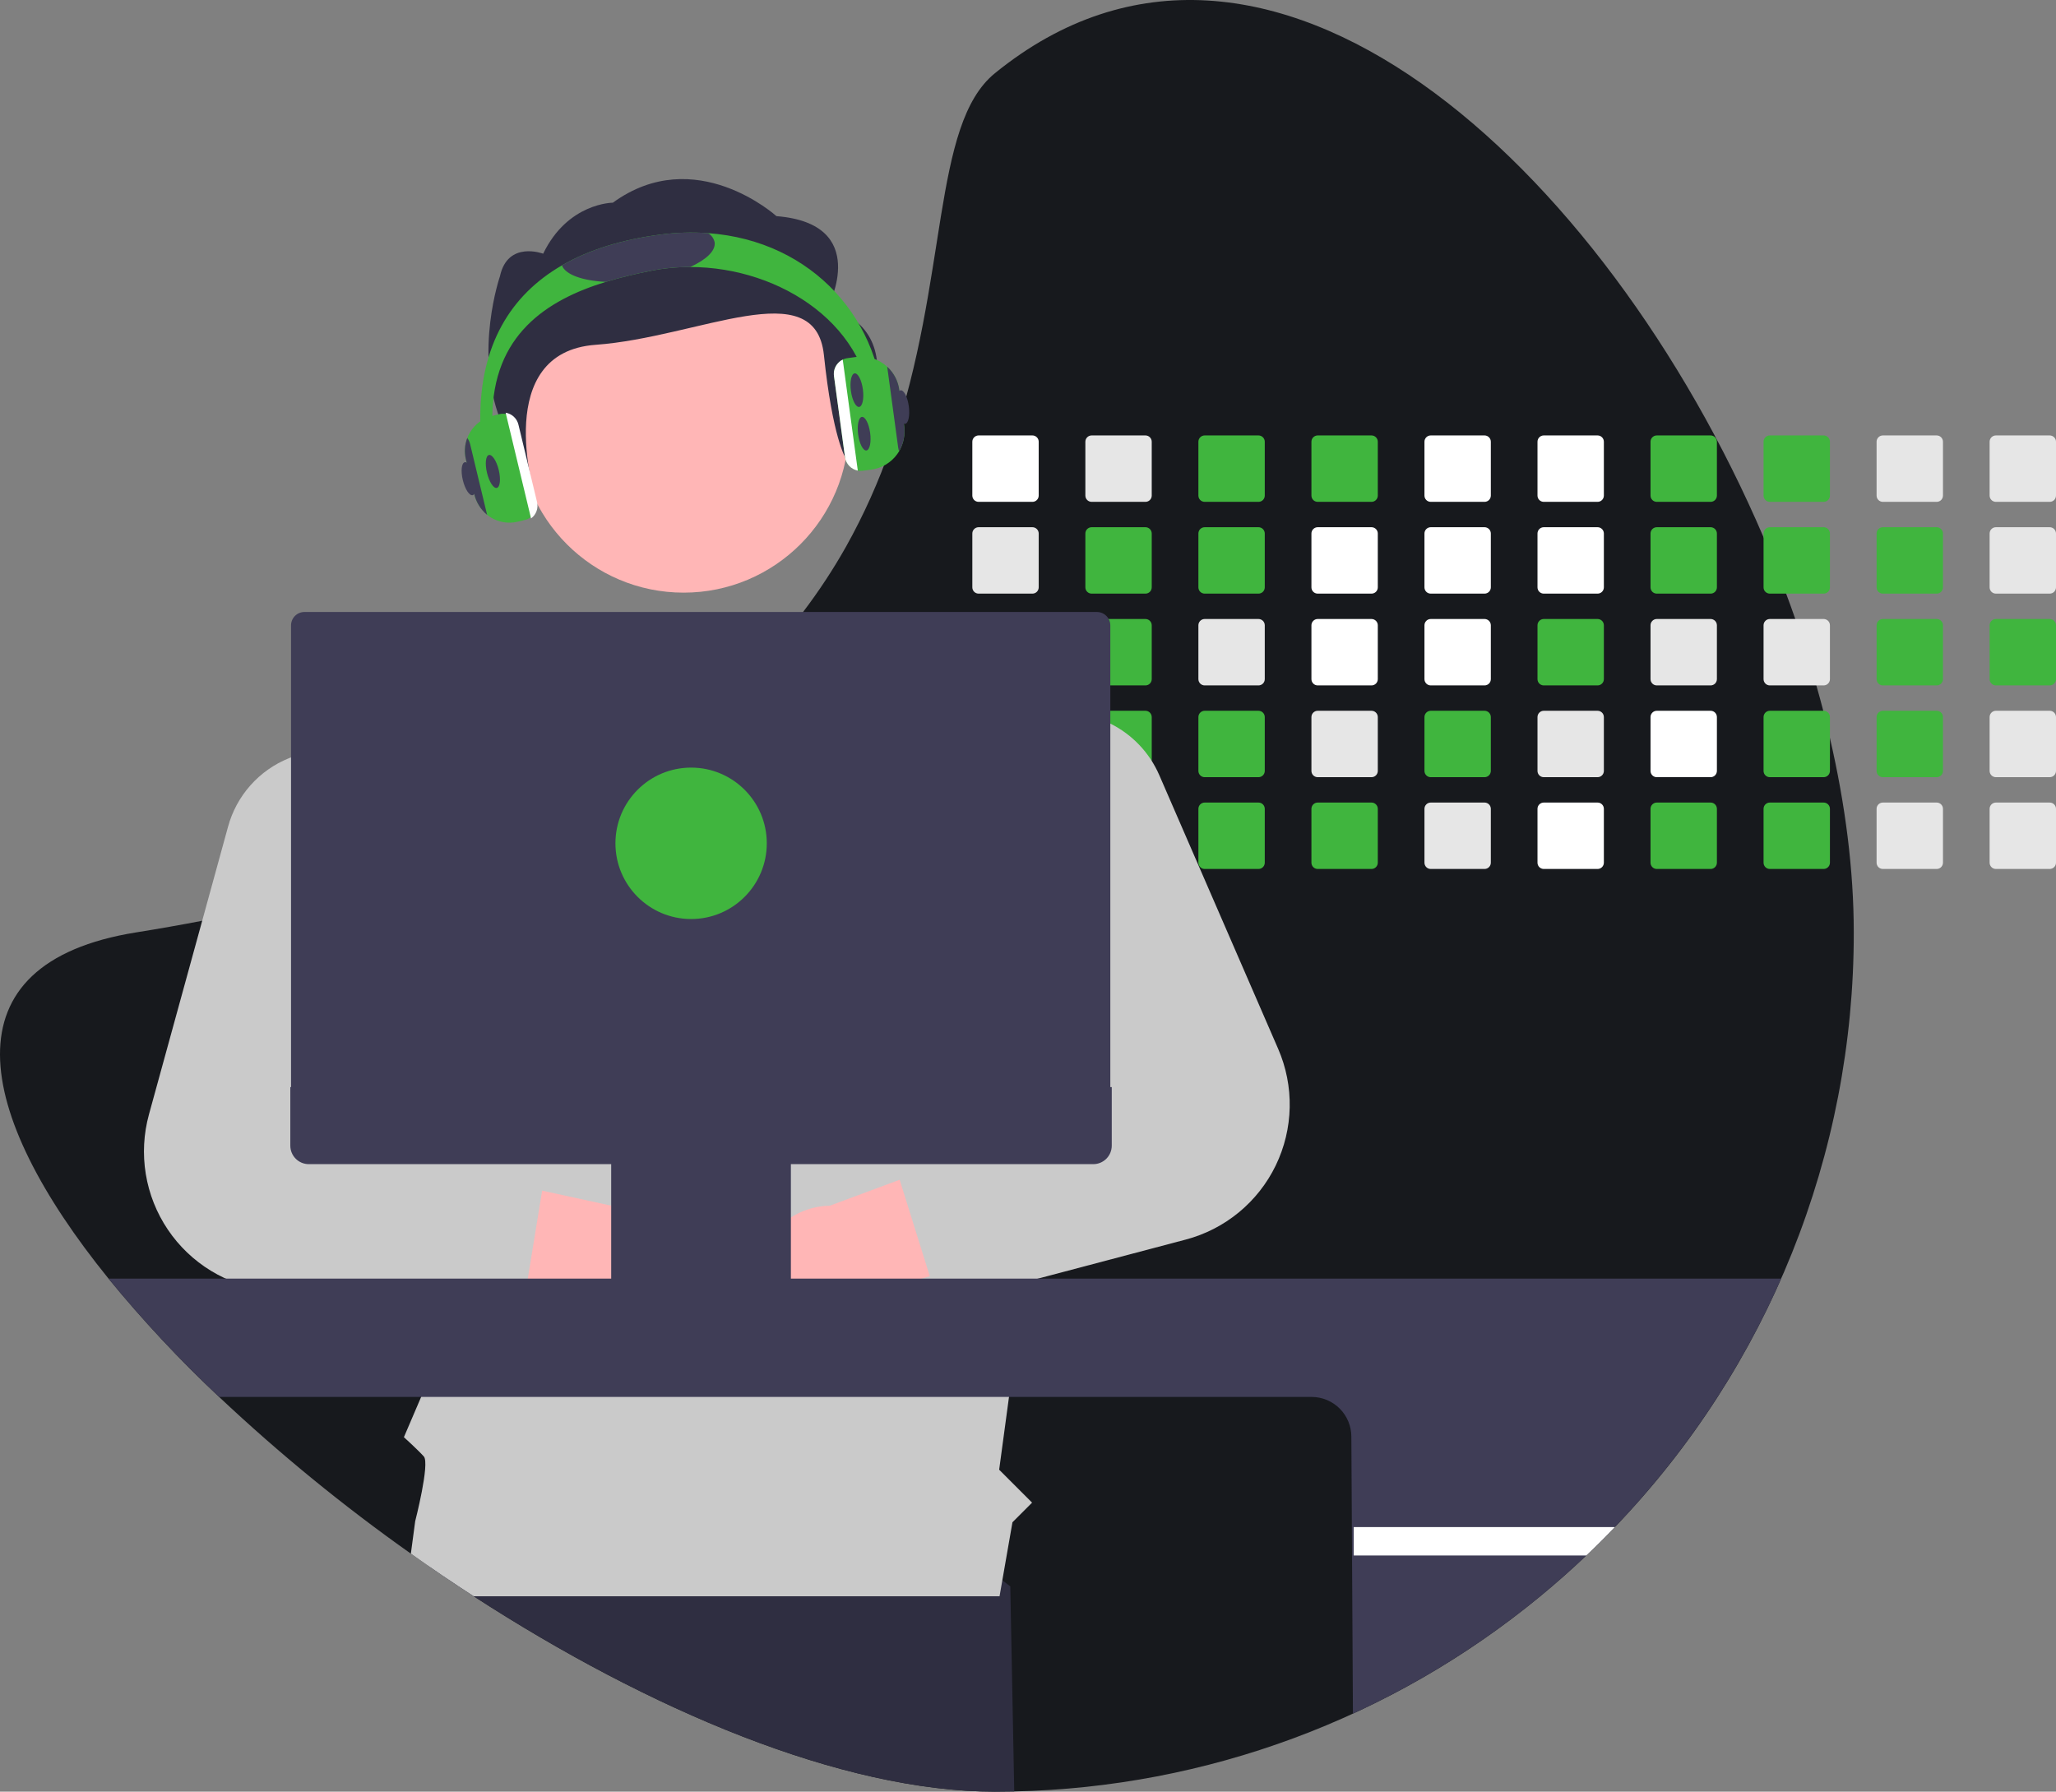 <svg width="560" height="488" viewBox="0 0 560 488" fill="none" xmlns="http://www.w3.org/2000/svg">
<rect x="0" y="0" width="560" height="488" fill="#808080" stroke="none"/>
<g clip-path="url(#clip0_65_122)">
<path d="M504.918 253.963C504.991 314.348 481.662 372.409 439.834 415.943C437.312 418.584 434.723 421.162 432.065 423.676C428.016 427.529 423.831 431.234 419.509 434.789C379.085 468.11 328.619 486.834 276.253 487.941C274.508 487.98 272.757 488 270.999 488C229.236 488 176.708 465.683 129.04 434.789C125.096 432.233 121.187 429.618 117.314 426.943C115.503 425.705 113.701 424.449 111.908 423.175C93.523 410.187 76.072 395.924 59.683 380.49C48.953 370.415 38.891 359.651 29.561 348.266C-7.066 303.064 -15.145 262.335 37.074 253.963C43.256 252.975 49.256 251.919 55.074 250.795C63.502 249.174 71.567 247.424 79.271 245.545C89.647 243.022 99.396 240.286 108.517 237.337C111.586 236.349 114.583 235.341 117.511 234.313C160.795 219.103 189.765 199.269 209.484 177.749C212.829 174.106 215.912 170.42 218.735 166.689C223.053 161.011 226.975 155.042 230.474 148.825C235.303 140.186 239.359 131.137 242.595 121.784L242.773 121.27C258.463 75.99 253.689 33.99 270.999 19.933C344.991 -40.163 437.108 45.419 480.346 146.341C482.525 151.426 484.575 156.543 486.496 161.689C487.358 163.988 488.19 166.292 488.991 168.599C491.098 174.613 493.009 180.643 494.726 186.688C495.384 188.993 496.012 191.297 496.609 193.598C497.247 196.081 497.86 198.558 498.426 201.035C502.633 219.169 504.918 237.054 504.918 253.963Z" fill="#17191D"/>
<path d="M276.253 487.941C274.508 487.98 272.757 488 270.999 488C229.236 488 176.708 465.683 129.04 434.789C125.096 432.233 121.187 429.618 117.313 426.943L120.711 406.259L223.561 392.597L275.18 432.088L276.253 487.941Z" fill="#2F2E41"/>
<path d="M281.204 118.602H266.548C266.094 118.603 265.659 118.783 265.338 119.104C265.017 119.425 264.836 119.861 264.836 120.315V134.985C264.836 135.209 264.881 135.432 264.967 135.639C265.053 135.846 265.179 136.035 265.338 136.193C265.497 136.351 265.686 136.477 265.894 136.562C266.101 136.648 266.324 136.692 266.548 136.691H281.204C281.657 136.691 282.092 136.512 282.412 136.192C282.733 135.872 282.914 135.438 282.916 134.985V120.315C282.915 119.861 282.734 119.426 282.413 119.106C282.092 118.785 281.658 118.604 281.204 118.602Z" fill="white"/>
<path d="M281.204 143.601H266.548C266.094 143.601 265.659 143.782 265.338 144.103C265.017 144.424 264.836 144.859 264.836 145.314V159.983C264.836 160.208 264.881 160.43 264.967 160.637C265.053 160.845 265.179 161.033 265.338 161.191C265.497 161.35 265.686 161.476 265.894 161.561C266.101 161.646 266.324 161.69 266.548 161.689H281.204C281.657 161.69 282.092 161.51 282.412 161.19C282.733 160.87 282.914 160.436 282.916 159.983V145.314C282.915 144.86 282.734 144.425 282.413 144.104C282.092 143.783 281.658 143.602 281.204 143.601Z" fill="#E6E6E6"/>
<path d="M281.204 168.599H266.548C266.094 168.6 265.659 168.78 265.338 169.101C265.017 169.422 264.836 169.858 264.836 170.312V184.975C264.836 185.2 264.88 185.423 264.966 185.631C265.051 185.839 265.177 186.028 265.337 186.187C265.496 186.346 265.684 186.472 265.892 186.558C266.1 186.644 266.323 186.688 266.548 186.688H281.204C281.658 186.688 282.093 186.507 282.414 186.186C282.735 185.865 282.916 185.429 282.916 184.975V170.312C282.915 169.858 282.734 169.423 282.413 169.102C282.092 168.782 281.658 168.601 281.204 168.599Z" fill="#E6E6E6"/>
<path d="M282.89 195.008C282.817 194.613 282.608 194.256 282.301 193.999C281.993 193.742 281.605 193.6 281.204 193.598H266.548C266.094 193.598 265.659 193.779 265.338 194.1C265.017 194.421 264.836 194.856 264.836 195.311V209.974C264.836 210.199 264.88 210.422 264.966 210.63C265.051 210.838 265.177 211.027 265.337 211.186C265.496 211.345 265.684 211.471 265.892 211.557C266.1 211.643 266.323 211.687 266.548 211.686H281.204C281.658 211.686 282.093 211.506 282.414 211.184C282.735 210.863 282.916 210.428 282.916 209.974V195.311C282.917 195.209 282.909 195.107 282.89 195.008Z" fill="#E6E6E6"/>
<path d="M281.869 218.728C281.658 218.641 281.432 218.596 281.204 218.596H266.548C266.323 218.596 266.1 218.64 265.893 218.726C265.685 218.812 265.496 218.938 265.337 219.097C265.178 219.256 265.052 219.445 264.966 219.653C264.88 219.861 264.836 220.084 264.836 220.309V234.972C264.835 235.197 264.879 235.42 264.965 235.629C265.05 235.837 265.176 236.026 265.336 236.185C265.495 236.345 265.684 236.471 265.892 236.556C266.1 236.642 266.323 236.686 266.548 236.685H281.204C281.658 236.685 282.094 236.504 282.415 236.183C282.736 235.862 282.916 235.426 282.916 234.972V220.309C282.915 219.972 282.816 219.642 282.63 219.361C282.444 219.08 282.179 218.86 281.869 218.728Z" fill="#E6E6E6"/>
<path d="M311.991 118.602H297.335C296.881 118.603 296.446 118.783 296.125 119.104C295.804 119.425 295.624 119.861 295.624 120.315V134.985C295.624 135.209 295.668 135.432 295.754 135.639C295.841 135.846 295.967 136.035 296.126 136.193C296.285 136.351 296.473 136.477 296.681 136.562C296.889 136.648 297.111 136.692 297.335 136.691H311.991C312.444 136.691 312.879 136.512 313.2 136.192C313.521 135.872 313.702 135.438 313.703 134.985V120.315C313.702 119.861 313.521 119.426 313.2 119.106C312.88 118.785 312.445 118.604 311.991 118.602Z" fill="#E6E6E6"/>
<path d="M311.991 143.601H297.335C296.881 143.601 296.446 143.782 296.125 144.103C295.804 144.424 295.624 144.859 295.624 145.314V159.983C295.624 160.208 295.668 160.43 295.754 160.637C295.841 160.845 295.967 161.033 296.126 161.191C296.285 161.35 296.473 161.476 296.681 161.561C296.889 161.646 297.111 161.69 297.335 161.689H311.991C312.444 161.69 312.879 161.51 313.2 161.19C313.521 160.87 313.702 160.436 313.703 159.983V145.314C313.702 144.86 313.521 144.425 313.2 144.104C312.88 143.783 312.445 143.602 311.991 143.601Z" fill="#40B53E"/>
<path d="M311.991 168.599H297.335C296.881 168.6 296.446 168.78 296.125 169.101C295.804 169.422 295.624 169.858 295.624 170.312V184.975C295.623 185.2 295.667 185.423 295.753 185.631C295.839 185.839 295.965 186.028 296.124 186.187C296.283 186.346 296.472 186.472 296.68 186.558C296.888 186.644 297.11 186.688 297.335 186.688H311.991C312.445 186.688 312.881 186.507 313.202 186.186C313.523 185.865 313.703 185.429 313.703 184.975V170.312C313.702 169.858 313.521 169.423 313.2 169.102C312.88 168.782 312.445 168.601 311.991 168.599Z" fill="#40B53E"/>
<path d="M311.991 193.598H297.335C296.976 193.598 296.627 193.711 296.336 193.922C296.045 194.132 295.828 194.429 295.716 194.77C295.655 194.944 295.624 195.127 295.624 195.31V209.974C295.623 210.199 295.667 210.422 295.753 210.63C295.839 210.838 295.965 211.027 296.124 211.186C296.283 211.345 296.472 211.471 296.68 211.557C296.888 211.643 297.11 211.687 297.335 211.686H311.991C312.445 211.686 312.881 211.506 313.202 211.184C313.523 210.863 313.703 210.428 313.703 209.974V195.31C313.702 194.857 313.521 194.422 313.2 194.101C312.88 193.78 312.445 193.599 311.991 193.598Z" fill="#40B53E"/>
<path d="M311.991 218.596H297.335C297.11 218.596 296.888 218.64 296.68 218.726C296.472 218.812 296.283 218.938 296.124 219.097C295.965 219.256 295.839 219.445 295.753 219.653C295.667 219.861 295.623 220.084 295.624 220.309V234.972C295.623 235.197 295.667 235.42 295.753 235.628C295.839 235.836 295.965 236.025 296.124 236.184C296.283 236.343 296.472 236.469 296.68 236.555C296.888 236.641 297.11 236.685 297.335 236.685H311.991C312.445 236.685 312.881 236.504 313.202 236.183C313.523 235.862 313.703 235.426 313.703 234.972V220.309C313.703 219.855 313.523 219.419 313.202 219.098C312.881 218.777 312.445 218.596 311.991 218.596Z" fill="#E6E6E6"/>
<path d="M342.778 118.602H328.122C327.668 118.603 327.233 118.783 326.912 119.104C326.591 119.425 326.411 119.861 326.411 120.315V134.985C326.411 135.209 326.455 135.432 326.542 135.639C326.628 135.846 326.754 136.035 326.913 136.193C327.072 136.351 327.261 136.477 327.468 136.562C327.676 136.648 327.898 136.692 328.122 136.691H342.778C343.231 136.691 343.666 136.512 343.987 136.192C344.308 135.872 344.489 135.438 344.49 134.985V120.315C344.489 119.861 344.308 119.426 343.987 119.106C343.667 118.785 343.232 118.604 342.778 118.602Z" fill="#40B53E"/>
<path d="M342.778 143.601H328.122C327.668 143.601 327.233 143.782 326.912 144.103C326.591 144.424 326.411 144.859 326.411 145.314V159.983C326.411 160.208 326.455 160.43 326.542 160.637C326.628 160.845 326.754 161.033 326.913 161.191C327.072 161.35 327.261 161.476 327.468 161.561C327.676 161.646 327.898 161.69 328.122 161.689H342.778C343.231 161.69 343.666 161.51 343.987 161.19C344.308 160.87 344.489 160.436 344.49 159.983V145.314C344.489 144.86 344.308 144.425 343.988 144.104C343.667 143.783 343.232 143.602 342.778 143.601Z" fill="#40B53E"/>
<path d="M342.779 168.599H328.122C327.668 168.6 327.233 168.78 326.912 169.101C326.591 169.422 326.411 169.858 326.411 170.312V184.975C326.41 185.2 326.454 185.423 326.54 185.631C326.626 185.839 326.752 186.028 326.911 186.187C327.07 186.346 327.259 186.472 327.467 186.558C327.675 186.644 327.897 186.688 328.122 186.688H342.779C343.232 186.688 343.668 186.507 343.989 186.186C344.31 185.865 344.49 185.429 344.49 184.975V170.312C344.489 169.858 344.308 169.423 343.988 169.102C343.667 168.782 343.232 168.601 342.779 168.599Z" fill="#E6E6E6"/>
<path d="M342.779 193.598H328.122C327.668 193.598 327.233 193.779 326.912 194.1C326.591 194.421 326.411 194.856 326.411 195.311V209.974C326.41 210.199 326.454 210.422 326.54 210.63C326.626 210.838 326.752 211.027 326.911 211.186C327.07 211.345 327.259 211.471 327.467 211.557C327.675 211.643 327.897 211.687 328.122 211.686H342.779C343.232 211.686 343.668 211.506 343.989 211.184C344.31 210.863 344.49 210.428 344.49 209.974V195.311C344.489 194.857 344.308 194.422 343.988 194.101C343.667 193.78 343.232 193.599 342.779 193.598Z" fill="#40B53E"/>
<path d="M342.779 218.596H328.122C327.897 218.596 327.675 218.64 327.467 218.726C327.259 218.812 327.07 218.938 326.911 219.097C326.752 219.256 326.626 219.445 326.54 219.653C326.454 219.861 326.41 220.084 326.411 220.309V234.972C326.41 235.197 326.454 235.42 326.54 235.628C326.626 235.836 326.752 236.025 326.911 236.184C327.07 236.343 327.259 236.469 327.467 236.555C327.675 236.641 327.897 236.685 328.122 236.685H342.779C343.232 236.685 343.668 236.504 343.989 236.183C344.31 235.862 344.49 235.426 344.49 234.972V220.309C344.49 219.855 344.31 219.419 343.989 219.098C343.668 218.777 343.232 218.596 342.779 218.596Z" fill="#40B53E"/>
<path d="M373.565 118.602H358.909C358.455 118.603 358.02 118.783 357.699 119.104C357.378 119.425 357.198 119.861 357.198 120.315V134.985C357.198 135.209 357.242 135.432 357.328 135.639C357.415 135.846 357.541 136.035 357.7 136.193C357.859 136.351 358.047 136.477 358.255 136.562C358.463 136.648 358.685 136.692 358.909 136.691H373.565C374.018 136.691 374.453 136.512 374.774 136.192C375.095 135.872 375.276 135.438 375.277 134.985V120.315C375.276 119.861 375.095 119.426 374.774 119.106C374.454 118.785 374.019 118.604 373.565 118.602Z" fill="#40B53E"/>
<path d="M373.565 143.601H358.909C358.455 143.601 358.02 143.782 357.699 144.103C357.378 144.424 357.198 144.859 357.198 145.314V159.983C357.198 160.208 357.242 160.43 357.328 160.637C357.415 160.845 357.541 161.033 357.7 161.191C357.859 161.35 358.047 161.476 358.255 161.561C358.463 161.646 358.685 161.69 358.909 161.689H373.565C374.018 161.69 374.453 161.51 374.774 161.19C375.095 160.87 375.276 160.436 375.277 159.983V145.314C375.276 144.86 375.095 144.425 374.775 144.104C374.454 143.783 374.019 143.602 373.565 143.601Z" fill="white"/>
<path d="M373.565 168.599H358.909C358.455 168.6 358.02 168.78 357.699 169.101C357.378 169.422 357.198 169.858 357.198 170.312V184.975C357.197 185.2 357.241 185.423 357.327 185.631C357.413 185.839 357.539 186.028 357.698 186.187C357.857 186.346 358.046 186.472 358.254 186.558C358.462 186.644 358.684 186.688 358.909 186.688H373.565C374.019 186.688 374.455 186.507 374.776 186.186C375.097 185.865 375.277 185.429 375.277 184.975V170.312C375.276 169.858 375.095 169.423 374.775 169.102C374.454 168.782 374.019 168.601 373.565 168.599Z" fill="white"/>
<path d="M373.565 193.598H358.909C358.455 193.598 358.02 193.779 357.699 194.1C357.378 194.421 357.198 194.856 357.198 195.311V209.974C357.197 210.199 357.241 210.422 357.327 210.63C357.413 210.838 357.539 211.027 357.698 211.186C357.857 211.345 358.046 211.471 358.254 211.557C358.462 211.643 358.684 211.687 358.909 211.686H373.565C374.019 211.686 374.455 211.506 374.776 211.184C375.097 210.863 375.277 210.428 375.277 209.974V195.311C375.276 194.857 375.095 194.422 374.775 194.101C374.454 193.78 374.019 193.599 373.565 193.598Z" fill="#E6E6E6"/>
<path d="M373.565 218.596H358.909C358.684 218.596 358.462 218.64 358.254 218.726C358.046 218.812 357.857 218.938 357.698 219.097C357.539 219.256 357.413 219.445 357.327 219.653C357.241 219.861 357.197 220.084 357.198 220.309V234.972C357.197 235.197 357.241 235.42 357.327 235.628C357.413 235.836 357.539 236.025 357.698 236.184C357.857 236.343 358.046 236.469 358.254 236.555C358.462 236.641 358.684 236.685 358.909 236.685H373.565C374.019 236.685 374.455 236.504 374.776 236.183C375.097 235.862 375.277 235.426 375.277 234.972V220.309C375.277 219.855 375.097 219.419 374.776 219.098C374.455 218.777 374.019 218.596 373.565 218.596Z" fill="#40B53E"/>
<path d="M404.353 118.602H389.69C389.237 118.604 388.803 118.785 388.484 119.106C388.164 119.427 387.984 119.862 387.985 120.315V134.985C387.985 135.437 388.164 135.871 388.484 136.191C388.804 136.511 389.238 136.691 389.69 136.691H404.353C404.806 136.691 405.24 136.512 405.561 136.192C405.882 135.872 406.063 135.438 406.065 134.985V120.315C406.063 119.861 405.882 119.426 405.562 119.106C405.241 118.785 404.806 118.604 404.353 118.602Z" fill="white"/>
<path d="M404.353 143.601H389.69C389.237 143.602 388.803 143.784 388.483 144.105C388.164 144.426 387.984 144.86 387.985 145.314V159.983C387.985 160.436 388.164 160.87 388.484 161.19C388.804 161.51 389.238 161.689 389.69 161.689H404.353C404.806 161.69 405.24 161.51 405.561 161.19C405.882 160.87 406.063 160.436 406.065 159.983V145.314C406.063 144.86 405.882 144.425 405.562 144.104C405.241 143.783 404.806 143.602 404.353 143.601Z" fill="white"/>
<path d="M404.353 168.599H389.69C389.237 168.601 388.803 168.782 388.484 169.103C388.164 169.424 387.984 169.859 387.985 170.312V184.975C387.984 185.2 388.028 185.422 388.113 185.63C388.198 185.837 388.324 186.026 388.482 186.185C388.641 186.344 388.829 186.471 389.036 186.557C389.243 186.643 389.465 186.688 389.69 186.688H404.353C404.807 186.688 405.242 186.507 405.563 186.186C405.884 185.865 406.064 185.429 406.065 184.975V170.312C406.063 169.858 405.882 169.423 405.562 169.102C405.241 168.782 404.806 168.601 404.353 168.599Z" fill="white"/>
<path d="M404.353 193.598H389.69C389.237 193.599 388.803 193.781 388.484 194.102C388.164 194.423 387.984 194.857 387.985 195.311V209.974C387.984 210.198 388.028 210.421 388.113 210.628C388.198 210.836 388.324 211.025 388.482 211.184C388.641 211.343 388.829 211.469 389.036 211.555C389.243 211.642 389.465 211.686 389.69 211.686H404.353C404.807 211.686 405.242 211.506 405.563 211.184C405.884 210.863 406.064 210.428 406.065 209.974V195.311C406.063 194.857 405.882 194.422 405.562 194.101C405.241 193.78 404.806 193.599 404.353 193.598Z" fill="#40B53E"/>
<path d="M404.353 218.596H389.69C389.465 218.596 389.243 218.641 389.036 218.727C388.829 218.813 388.641 218.94 388.482 219.099C388.324 219.258 388.198 219.447 388.113 219.654C388.028 219.862 387.984 220.084 387.985 220.309V234.972C387.984 235.197 388.028 235.419 388.113 235.627C388.198 235.834 388.324 236.023 388.482 236.182C388.641 236.341 388.829 236.468 389.036 236.554C389.243 236.64 389.465 236.685 389.69 236.685H404.353C404.807 236.685 405.242 236.504 405.563 236.183C405.884 235.862 406.064 235.426 406.065 234.972V220.309C406.064 219.855 405.884 219.419 405.563 219.098C405.242 218.777 404.807 218.596 404.353 218.596Z" fill="#E6E6E6"/>
<path d="M435.14 118.602H420.477C420.024 118.604 419.59 118.785 419.271 119.106C418.951 119.427 418.772 119.862 418.772 120.315V134.985C418.772 135.437 418.951 135.871 419.271 136.191C419.591 136.511 420.025 136.691 420.477 136.691H435.14C435.593 136.691 436.027 136.512 436.348 136.192C436.669 135.872 436.85 135.438 436.852 134.985V120.315C436.85 119.861 436.669 119.426 436.349 119.106C436.028 118.785 435.593 118.604 435.14 118.602Z" fill="white"/>
<path d="M435.14 143.601H420.477C420.024 143.602 419.59 143.784 419.271 144.105C418.951 144.426 418.772 144.86 418.772 145.314V159.983C418.772 160.436 418.951 160.87 419.271 161.19C419.591 161.51 420.025 161.689 420.477 161.689H435.14C435.593 161.69 436.027 161.51 436.348 161.19C436.669 160.87 436.85 160.436 436.852 159.983V145.314C436.85 144.86 436.669 144.425 436.349 144.104C436.028 143.783 435.593 143.602 435.14 143.601Z" fill="white"/>
<path d="M435.14 168.599H420.477C420.024 168.601 419.59 168.782 419.271 169.103C418.951 169.424 418.772 169.859 418.772 170.312V184.975C418.771 185.2 418.815 185.422 418.9 185.63C418.986 185.837 419.111 186.026 419.269 186.185C419.428 186.344 419.616 186.471 419.823 186.557C420.03 186.643 420.253 186.688 420.477 186.688H435.14C435.594 186.688 436.029 186.507 436.35 186.186C436.671 185.865 436.851 185.429 436.852 184.975V170.312C436.85 169.858 436.669 169.423 436.349 169.102C436.028 168.782 435.593 168.601 435.14 168.599Z" fill="#40B53E"/>
<path d="M435.14 193.598H420.477C420.024 193.599 419.59 193.781 419.271 194.102C418.951 194.423 418.772 194.857 418.772 195.311V209.974C418.771 210.198 418.815 210.421 418.9 210.628C418.986 210.836 419.111 211.025 419.269 211.184C419.428 211.343 419.616 211.469 419.823 211.555C420.03 211.642 420.253 211.686 420.477 211.686H435.14C435.594 211.686 436.029 211.506 436.35 211.184C436.671 210.863 436.851 210.428 436.852 209.974V195.311C436.85 194.857 436.669 194.422 436.349 194.101C436.028 193.78 435.593 193.599 435.14 193.598Z" fill="#E6E6E6"/>
<path d="M435.14 218.596H420.477C420.253 218.596 420.03 218.641 419.823 218.727C419.616 218.813 419.428 218.94 419.269 219.099C419.111 219.258 418.986 219.447 418.9 219.654C418.815 219.862 418.771 220.084 418.772 220.309V234.972C418.771 235.197 418.815 235.419 418.9 235.627C418.986 235.834 419.111 236.023 419.269 236.182C419.428 236.341 419.616 236.468 419.823 236.554C420.03 236.64 420.253 236.685 420.477 236.685H435.14C435.594 236.685 436.029 236.504 436.35 236.183C436.671 235.862 436.851 235.426 436.852 234.972V220.309C436.851 219.855 436.671 219.419 436.35 219.098C436.029 218.777 435.594 218.596 435.14 218.596Z" fill="white"/>
<path d="M465.927 118.602H451.264C450.811 118.604 450.377 118.785 450.058 119.106C449.738 119.427 449.559 119.862 449.559 120.315V134.985C449.559 135.437 449.739 135.871 450.058 136.191C450.378 136.511 450.812 136.691 451.264 136.691H465.927C466.38 136.691 466.814 136.512 467.135 136.192C467.456 135.872 467.637 135.438 467.639 134.985V120.315C467.637 119.861 467.457 119.426 467.136 119.106C466.815 118.785 466.38 118.604 465.927 118.602Z" fill="#40B53E"/>
<path d="M465.927 143.601H451.264C450.811 143.602 450.377 143.784 450.058 144.105C449.738 144.426 449.559 144.86 449.559 145.314V159.983C449.559 160.436 449.739 160.87 450.058 161.19C450.378 161.51 450.812 161.689 451.264 161.689H465.927C466.38 161.69 466.814 161.51 467.135 161.19C467.456 160.87 467.637 160.436 467.639 159.983V145.314C467.637 144.86 467.457 144.425 467.136 144.104C466.815 143.783 466.38 143.602 465.927 143.601Z" fill="#40B53E"/>
<path d="M465.927 168.599H451.264C450.811 168.601 450.377 168.782 450.058 169.103C449.738 169.424 449.559 169.859 449.559 170.312V184.975C449.558 185.2 449.602 185.422 449.687 185.63C449.773 185.837 449.898 186.026 450.057 186.185C450.215 186.344 450.403 186.471 450.61 186.557C450.818 186.643 451.04 186.688 451.264 186.688H465.927C466.381 186.688 466.816 186.507 467.137 186.186C467.458 185.865 467.639 185.429 467.639 184.975V170.312C467.637 169.858 467.457 169.423 467.136 169.102C466.815 168.782 466.38 168.601 465.927 168.599Z" fill="#E6E6E6"/>
<path d="M465.927 193.598H451.264C450.811 193.599 450.377 193.781 450.058 194.102C449.738 194.423 449.559 194.857 449.559 195.311V209.974C449.558 210.198 449.602 210.421 449.687 210.628C449.773 210.836 449.898 211.025 450.057 211.184C450.215 211.343 450.403 211.469 450.61 211.555C450.818 211.642 451.04 211.686 451.264 211.686H465.927C466.381 211.686 466.816 211.506 467.137 211.184C467.458 210.863 467.639 210.428 467.639 209.974V195.311C467.637 194.857 467.457 194.422 467.136 194.101C466.815 193.78 466.38 193.599 465.927 193.598Z" fill="white"/>
<path d="M465.927 218.596H451.264C451.04 218.596 450.818 218.641 450.61 218.727C450.403 218.813 450.215 218.94 450.057 219.099C449.898 219.258 449.773 219.447 449.687 219.654C449.602 219.862 449.558 220.084 449.559 220.309V234.972C449.558 235.197 449.602 235.419 449.687 235.627C449.773 235.834 449.898 236.023 450.057 236.182C450.215 236.341 450.403 236.468 450.61 236.554C450.818 236.64 451.04 236.685 451.264 236.685H465.927C466.381 236.685 466.816 236.504 467.137 236.183C467.458 235.862 467.639 235.426 467.639 234.972V220.309C467.639 219.855 467.458 219.419 467.137 219.098C466.816 218.777 466.381 218.596 465.927 218.596Z" fill="#40B53E"/>
<path d="M496.714 118.602H482.051C481.598 118.604 481.164 118.785 480.845 119.106C480.525 119.427 480.346 119.862 480.346 120.315V134.985C480.346 135.437 480.525 135.871 480.845 136.191C481.165 136.511 481.599 136.691 482.051 136.691H496.714C497.167 136.691 497.601 136.512 497.922 136.192C498.243 135.872 498.424 135.438 498.426 134.985V120.315C498.424 119.861 498.244 119.426 497.923 119.106C497.602 118.785 497.167 118.604 496.714 118.602Z" fill="#40B53E"/>
<path d="M496.714 143.601H482.051C481.598 143.602 481.164 143.784 480.845 144.105C480.525 144.426 480.346 144.86 480.346 145.314V159.983C480.346 160.436 480.525 160.87 480.845 161.19C481.165 161.51 481.599 161.689 482.051 161.689H496.714C497.167 161.69 497.601 161.51 497.922 161.19C498.243 160.87 498.424 160.436 498.426 159.983V145.314C498.424 144.86 498.244 144.425 497.923 144.104C497.602 143.783 497.167 143.602 496.714 143.601Z" fill="#40B53E"/>
<path d="M496.714 168.599H482.051C481.598 168.601 481.164 168.782 480.845 169.103C480.525 169.424 480.346 169.859 480.346 170.312V184.975C480.345 185.2 480.389 185.422 480.474 185.63C480.56 185.837 480.685 186.026 480.843 186.185C481.002 186.344 481.19 186.471 481.397 186.557C481.604 186.643 481.827 186.688 482.051 186.688H496.714C497.168 186.688 497.603 186.507 497.924 186.186C498.245 185.865 498.425 185.429 498.426 184.975V170.312C498.424 169.858 498.244 169.423 497.923 169.102C497.602 168.782 497.167 168.601 496.714 168.599Z" fill="#E6E6E6"/>
<path d="M496.714 193.598H482.051C481.598 193.599 481.164 193.781 480.845 194.102C480.525 194.423 480.346 194.857 480.346 195.311V209.974C480.345 210.198 480.389 210.421 480.474 210.628C480.559 210.836 480.685 211.025 480.843 211.184C481.002 211.343 481.19 211.469 481.397 211.555C481.604 211.642 481.827 211.686 482.051 211.686H496.714C497.168 211.686 497.603 211.506 497.924 211.184C498.245 210.863 498.425 210.428 498.426 209.974V195.311C498.424 194.857 498.244 194.422 497.923 194.101C497.602 193.78 497.167 193.599 496.714 193.598Z" fill="#40B53E"/>
<path d="M496.714 218.596H482.051C481.827 218.596 481.604 218.641 481.397 218.727C481.19 218.813 481.002 218.94 480.843 219.099C480.685 219.258 480.559 219.447 480.474 219.654C480.389 219.862 480.345 220.084 480.346 220.309V234.972C480.345 235.197 480.389 235.419 480.474 235.627C480.559 235.834 480.685 236.023 480.843 236.182C481.002 236.341 481.19 236.468 481.397 236.554C481.604 236.64 481.827 236.685 482.051 236.685H496.714C497.168 236.685 497.603 236.504 497.924 236.183C498.245 235.862 498.425 235.426 498.426 234.972V220.309C498.425 219.855 498.245 219.419 497.924 219.098C497.603 218.777 497.168 218.596 496.714 218.596Z" fill="#40B53E"/>
<path d="M527.501 118.602H512.838C512.385 118.604 511.952 118.785 511.632 119.106C511.312 119.427 511.133 119.862 511.133 120.315V134.985C511.133 135.437 511.313 135.871 511.633 136.191C511.952 136.511 512.386 136.691 512.838 136.691H527.501C527.954 136.691 528.388 136.512 528.709 136.192C529.03 135.872 529.211 135.438 529.213 134.985V120.315C529.212 119.861 529.031 119.426 528.71 119.106C528.389 118.785 527.955 118.604 527.501 118.602Z" fill="#E6E6E6"/>
<path d="M527.501 143.601H512.838C512.385 143.602 511.952 143.784 511.632 144.105C511.312 144.426 511.133 144.86 511.133 145.314V159.983C511.133 160.436 511.313 160.87 511.633 161.19C511.952 161.51 512.386 161.689 512.838 161.689H527.501C527.954 161.69 528.388 161.51 528.709 161.19C529.03 160.87 529.211 160.436 529.213 159.983V145.314C529.212 144.86 529.031 144.425 528.71 144.104C528.389 143.783 527.955 143.602 527.501 143.601Z" fill="#40B53E"/>
<path d="M527.501 168.599H512.838C512.385 168.601 511.952 168.782 511.632 169.103C511.312 169.424 511.133 169.859 511.133 170.312V184.975C511.132 185.2 511.176 185.422 511.261 185.63C511.347 185.837 511.472 186.026 511.631 186.185C511.789 186.344 511.977 186.471 512.185 186.557C512.392 186.643 512.614 186.688 512.838 186.688H527.501C527.955 186.688 528.39 186.507 528.711 186.186C529.032 185.865 529.213 185.429 529.213 184.975V170.312C529.212 169.858 529.031 169.423 528.71 169.102C528.389 168.782 527.955 168.601 527.501 168.599Z" fill="#40B53E"/>
<path d="M527.501 193.598H512.838C512.385 193.599 511.952 193.781 511.632 194.102C511.312 194.423 511.133 194.857 511.133 195.311V209.974C511.132 210.198 511.176 210.421 511.261 210.628C511.347 210.836 511.472 211.025 511.631 211.184C511.789 211.343 511.977 211.469 512.184 211.555C512.392 211.642 512.614 211.686 512.838 211.686H527.501C527.955 211.686 528.39 211.506 528.711 211.184C529.032 210.863 529.213 210.428 529.213 209.974V195.311C529.212 194.857 529.031 194.422 528.71 194.101C528.389 193.78 527.955 193.599 527.501 193.598Z" fill="#40B53E"/>
<path d="M527.501 218.596H512.838C512.614 218.596 512.392 218.641 512.184 218.727C511.977 218.813 511.789 218.94 511.631 219.099C511.472 219.258 511.347 219.447 511.261 219.654C511.176 219.862 511.132 220.084 511.133 220.309V234.972C511.132 235.197 511.176 235.419 511.261 235.627C511.347 235.834 511.472 236.023 511.631 236.182C511.789 236.341 511.977 236.468 512.184 236.554C512.392 236.64 512.614 236.685 512.838 236.685H527.501C527.955 236.685 528.39 236.504 528.711 236.183C529.032 235.862 529.213 235.426 529.213 234.972V220.309C529.213 219.855 529.032 219.419 528.711 219.098C528.39 218.777 527.955 218.596 527.501 218.596Z" fill="#E6E6E6"/>
<path d="M558.288 118.602H543.625C543.173 118.604 542.739 118.785 542.419 119.106C542.099 119.427 541.92 119.862 541.92 120.315V134.985C541.92 135.437 542.1 135.871 542.42 136.191C542.74 136.511 543.173 136.691 543.625 136.691H558.288C558.741 136.691 559.176 136.512 559.497 136.192C559.817 135.872 559.998 135.438 560 134.985V120.315C559.999 119.861 559.818 119.426 559.497 119.106C559.176 118.785 558.742 118.604 558.288 118.602Z" fill="#E6E6E6"/>
<path d="M558.288 143.601H543.625C543.173 143.602 542.739 143.784 542.419 144.105C542.099 144.426 541.92 144.86 541.92 145.314V159.983C541.92 160.436 542.1 160.87 542.42 161.19C542.74 161.51 543.173 161.689 543.625 161.689H558.288C558.741 161.69 559.176 161.51 559.497 161.19C559.817 160.87 559.998 160.436 560 159.983V145.314C559.999 144.86 559.818 144.425 559.497 144.104C559.176 143.783 558.742 143.602 558.288 143.601Z" fill="#E6E6E6"/>
<path d="M558.288 168.599H543.625C543.173 168.601 542.739 168.782 542.419 169.103C542.099 169.424 541.92 169.859 541.92 170.312V184.975C541.92 185.2 541.963 185.422 542.049 185.63C542.134 185.837 542.259 186.026 542.418 186.185C542.576 186.344 542.764 186.471 542.972 186.557C543.179 186.643 543.401 186.688 543.625 186.688H558.288C558.742 186.688 559.177 186.507 559.498 186.186C559.819 185.865 560 185.429 560 184.975V170.312C559.999 169.858 559.818 169.423 559.497 169.102C559.176 168.782 558.742 168.601 558.288 168.599Z" fill="#40B53E"/>
<path d="M558.288 193.598H543.625C543.173 193.599 542.739 193.781 542.419 194.102C542.099 194.423 541.92 194.857 541.92 195.311V209.974C541.92 210.198 541.963 210.421 542.049 210.628C542.134 210.836 542.259 211.025 542.418 211.184C542.576 211.343 542.764 211.469 542.972 211.555C543.179 211.642 543.401 211.686 543.625 211.686H558.288C558.742 211.686 559.177 211.506 559.498 211.184C559.819 210.863 560 210.428 560 209.974V195.311C559.999 194.857 559.818 194.422 559.497 194.101C559.176 193.78 558.742 193.599 558.288 193.598Z" fill="#E6E6E6"/>
<path d="M558.288 218.596H543.625C543.401 218.596 543.179 218.641 542.972 218.727C542.764 218.813 542.576 218.94 542.418 219.099C542.259 219.258 542.134 219.447 542.049 219.654C541.963 219.862 541.92 220.084 541.92 220.309V234.972C541.92 235.197 541.963 235.419 542.049 235.627C542.134 235.834 542.259 236.023 542.418 236.182C542.576 236.341 542.764 236.468 542.972 236.554C543.179 236.64 543.401 236.685 543.625 236.685H558.288C558.742 236.685 559.177 236.504 559.498 236.183C559.819 235.862 560 235.426 560 234.972V220.309C560 219.855 559.819 219.419 559.498 219.098C559.177 218.777 558.742 218.596 558.288 218.596Z" fill="#E6E6E6"/>
<path d="M221.287 434.79H220.879L221.228 434.743L221.287 434.79Z" fill="#2F2E41"/>
<path d="M186.207 161.423C211.051 161.423 231.191 141.273 231.191 116.418C231.191 91.562 211.051 71.412 186.207 71.412C161.363 71.412 141.223 91.562 141.223 116.418C141.223 141.273 161.363 161.423 186.207 161.423Z" fill="#FFB6B6"/>
<path d="M225.6 83.421C225.6 83.421 237.366 60.918 211.482 58.872C211.482 58.872 189.415 38.846 166.923 55.211C166.923 55.211 154.655 55.211 147.946 69.101C147.946 69.101 138.297 65.44 136.177 75.238C136.177 75.238 129.117 95.695 136.177 114.106C143.237 132.517 145.583 134.563 145.583 134.563C145.583 134.563 133.981 95.963 162.22 93.917C190.46 91.871 222.061 74.215 224.414 96.718C226.768 119.22 230.309 124.764 230.309 124.764C230.309 124.764 252.662 92.626 225.6 83.421Z" fill="#2F2E41"/>
<path d="M302.57 227.331L302.425 228.095L300.798 236.685L289.559 296.101L288.894 299.599L287.499 306.997L285.589 317.088L281.356 339.452L280.144 345.861L279.69 348.265L279.532 349.109L278.274 355.742L277.892 357.744L274.824 380.49L272.145 400.311L281.112 409.283L275.766 414.632L272.257 434.742L272.263 434.788H129.04C123.246 431.034 117.535 427.163 111.908 423.175L113.087 414.348C113.087 414.348 117.142 398.585 115.437 396.701C113.739 394.817 110.012 391.451 110.012 391.451L114.706 380.49L115.358 378.968L114.265 356.289L114.239 355.742L113.877 348.265L113.831 347.304L113.758 345.861L112.369 317.088L112.343 316.614L111.921 307.892L111.526 299.599L111.355 296.101L109.663 261.103L108.517 237.337L107.517 216.646L111.539 215.283L154.566 200.653L172.389 177.472L209.484 177.749L227.643 177.887L257.943 206.001L264.836 209.295L264.889 209.321L269.834 211.686L282.37 217.674L295.623 224.011L302.425 227.258L302.57 227.331Z" fill="#CACACA"/>
<path d="M177.183 367.271C174.465 368.324 171.549 368.769 168.64 368.573C165.732 368.377 162.901 367.545 160.349 366.136C157.796 364.728 155.583 362.776 153.866 360.419C152.149 358.063 150.969 355.358 150.41 352.495L80.251 342.537L104.64 314.935L167.525 328.624C172.394 328.002 177.321 329.189 181.373 331.96C185.426 334.73 188.321 338.891 189.512 343.655C190.702 348.419 190.105 353.454 187.833 357.807C185.56 362.159 181.771 365.526 177.183 367.271V367.271Z" fill="#FFB6B6"/>
<path d="M145.902 317.088C144.602 315.44 142.762 314.304 140.707 313.88L111.921 307.892L108.965 307.28C107.247 306.921 105.624 306.204 104.202 305.174C102.781 304.144 101.592 302.826 100.715 301.305C99.805 299.709 99.255 297.933 99.102 296.101C98.965 294.436 99.164 292.761 99.688 291.174L109.663 261.104L116.135 241.592C116.919 239.239 117.382 236.791 117.511 234.313C117.872 227.458 115.752 220.702 111.539 215.283C107.836 210.52 102.7 207.075 96.889 205.457C91.078 203.839 84.901 204.134 79.271 206.298C79.106 206.357 78.935 206.423 78.77 206.489C74.733 208.102 71.125 210.633 68.233 213.88C65.341 217.128 63.243 221.005 62.106 225.203L55.075 250.795L40.57 303.552C39.118 308.837 38.824 314.375 39.71 319.784C40.595 325.194 42.638 330.349 45.7 334.895C48.761 339.441 52.768 343.272 57.446 346.126C62.124 348.979 67.364 350.788 72.805 351.427L114.265 356.289L133.451 358.542C135.67 358.808 137.907 358.229 139.718 356.919C141.529 355.609 142.78 353.665 143.222 351.473C143.253 351.354 143.277 351.233 143.294 351.111L143.755 348.265L147.66 324.301L147.699 324.057C147.903 322.835 147.848 321.583 147.538 320.382C147.229 319.182 146.671 318.06 145.902 317.088Z" fill="#CACACA"/>
<path d="M221.872 368.039C224.711 368.698 227.661 368.727 230.513 368.123C233.365 367.518 236.049 366.296 238.378 364.541C240.706 362.786 242.622 360.542 243.99 357.966C245.358 355.391 246.145 352.547 246.295 349.634L314.349 329.876L286.313 305.992L225.986 328.415C221.078 328.487 216.367 330.357 212.746 333.672C209.125 336.986 206.844 341.515 206.337 346.399C205.83 351.283 207.131 356.183 209.994 360.172C212.858 364.16 217.084 366.959 221.872 368.039V368.039Z" fill="#FFB6B6"/>
<path d="M348.138 285.68L315.77 211.153C313.123 205.034 308.395 200.051 302.425 197.089C300.579 196.18 298.641 195.473 296.644 194.981C296.334 194.902 296.025 194.83 295.715 194.77C291.48 193.846 287.088 193.927 282.89 195.008C279.052 195.994 275.466 197.778 272.364 200.245C269.263 202.711 266.715 205.804 264.889 209.322C264.869 209.351 264.851 209.382 264.836 209.414C262.796 213.362 261.711 217.735 261.669 222.18C261.626 226.625 262.628 231.018 264.593 235.005L264.994 235.809L287.867 281.768C288.648 283.339 289.088 285.058 289.159 286.812C289.229 288.566 288.928 290.314 288.275 291.944C287.622 293.573 286.632 295.045 285.371 296.265C284.109 297.484 282.604 298.423 280.954 299.02L279.347 299.599L250.457 310.04C248.289 310.814 246.506 312.399 245.483 314.462C244.46 316.525 244.277 318.905 244.972 321.1L245.044 321.33L253.143 347.258C253.182 347.376 253.222 347.495 253.268 347.613C253.339 347.837 253.427 348.055 253.531 348.265C254.392 350.197 255.913 351.757 257.821 352.667C259.73 353.576 261.899 353.774 263.941 353.226L279.532 349.109L282.712 348.265L322.973 337.627C328.271 336.227 333.204 333.697 337.433 330.212C341.663 326.727 345.09 322.369 347.48 317.436C349.87 312.503 351.166 307.111 351.279 301.63C351.393 296.149 350.321 290.708 348.138 285.68L348.138 285.68Z" fill="#CACACA"/>
<path d="M29.561 348.266C38.891 359.651 48.953 370.415 59.683 380.49H357.263C360.13 380.495 362.879 381.637 364.905 383.665C366.932 385.694 368.072 388.445 368.074 391.313L368.502 466.756C386.809 458.341 403.953 447.597 419.509 434.789C423.828 431.238 428.013 427.534 432.065 423.676C434.718 421.16 437.308 418.582 439.834 415.943C458.772 396.204 474.108 373.299 485.146 348.266H29.561Z" fill="#3F3D56"/>
<path d="M439.834 415.943C437.312 418.584 434.723 421.162 432.065 423.676H368.72V415.943H439.834Z" fill="white"/>
<path d="M301.977 168.599C301.664 168.021 301.201 167.539 300.636 167.203C300.072 166.866 299.427 166.689 298.77 166.689H82.918C81.951 166.692 81.023 167.078 80.34 167.763C79.656 168.448 79.272 169.377 79.271 170.345V299.599H302.424V170.345C302.428 169.734 302.274 169.133 301.977 168.599Z" fill="#3F3D56"/>
<path d="M79.075 296.1V312.05C79.075 312.711 79.206 313.366 79.459 313.977C79.711 314.588 80.082 315.143 80.549 315.61C81.017 316.078 81.572 316.449 82.182 316.702C82.793 316.955 83.447 317.085 84.108 317.085H166.473V348.563H165.379C165.293 348.563 165.208 348.58 165.128 348.613C165.049 348.646 164.977 348.694 164.916 348.755C164.856 348.815 164.807 348.888 164.775 348.967C164.742 349.046 164.725 349.131 164.725 349.217V351.407C164.725 351.493 164.742 351.578 164.774 351.657C164.807 351.736 164.855 351.808 164.916 351.869C164.977 351.93 165.049 351.978 165.128 352.011C165.208 352.044 165.293 352.061 165.379 352.061H216.509C216.595 352.061 216.68 352.044 216.76 352.011C216.839 351.978 216.911 351.93 216.972 351.869C217.032 351.808 217.081 351.736 217.113 351.657C217.146 351.578 217.163 351.493 217.163 351.407V349.217C217.163 349.131 217.146 349.046 217.113 348.967C217.081 348.888 217.032 348.815 216.972 348.755C216.911 348.694 216.839 348.646 216.76 348.613C216.68 348.58 216.595 348.563 216.509 348.563H215.415V317.085H297.78C298.441 317.085 299.095 316.955 299.706 316.702C300.316 316.449 300.871 316.078 301.338 315.61C301.806 315.143 302.176 314.588 302.429 313.977C302.682 313.366 302.812 312.711 302.812 312.05V296.1H79.075Z" fill="#3F3D56"/>
<path d="M188.241 250.321C199.624 250.321 208.853 241.088 208.853 229.699C208.853 218.309 199.624 209.076 188.241 209.076C176.857 209.076 167.628 218.309 167.628 229.699C167.628 241.088 176.857 250.321 188.241 250.321Z" fill="#40B53E"/>
<path d="M240.758 113.958H237.466C237.466 89.059 212.835 72.742 187.987 72.729C184.373 72.719 180.767 73.069 177.222 73.776C173.232 74.573 169.091 75.529 165.022 76.774C148.976 81.694 134.096 91.206 134.096 113.958C134.093 118.377 134.655 122.778 135.769 127.054L132.582 127.884C131.4 123.337 130.803 118.657 130.804 113.958C130.804 94.078 138.962 80.423 153.052 72.281C160.459 67.999 169.499 65.239 179.856 63.896C184.166 63.322 188.523 63.19 192.859 63.5C221.434 65.556 240.758 87.478 240.758 113.958Z" fill="#40B53E"/>
<path d="M246.243 115.783L244.946 106.192C244.626 103.77 243.46 101.539 241.654 99.895C240.494 98.823 239.106 98.028 237.595 97.572C236.084 97.115 234.488 97.009 232.93 97.26L230.869 97.543C230.305 97.617 229.761 97.803 229.27 98.089C228.778 98.375 228.348 98.756 228.005 99.21C227.659 99.662 227.405 100.178 227.259 100.729C227.114 101.279 227.078 101.853 227.155 102.418L230.151 124.511C230.275 125.412 230.678 126.25 231.304 126.909C231.931 127.567 232.748 128.012 233.641 128.18C233.905 128.233 234.174 128.26 234.444 128.259C234.638 128.259 234.831 128.246 235.023 128.22L237.328 127.91C238.733 127.724 240.085 127.252 241.301 126.523C242.517 125.795 243.571 124.825 244.399 123.675C244.577 123.424 244.748 123.167 244.906 122.904C246.14 120.748 246.611 118.24 246.243 115.783Z" fill="#40B53E"/>
<path d="M229.539 97.945C228.934 98.239 228.409 98.672 228.005 99.21C227.659 99.662 227.405 100.178 227.259 100.729C227.114 101.279 227.078 101.853 227.155 102.418L230.151 124.511C230.275 125.412 230.678 126.251 231.304 126.909C231.931 127.567 232.748 128.012 233.641 128.18L229.539 97.945Z" fill="white"/>
<path d="M246.243 115.783L244.946 106.192C244.626 103.77 243.46 101.539 241.654 99.895L244.636 121.876C244.681 122.229 244.772 122.575 244.906 122.904C246.14 120.748 246.611 118.24 246.243 115.783Z" fill="#3F3D56"/>
<path d="M235.992 122.694C236.893 122.571 237.345 120.426 237.003 117.903C236.661 115.379 235.653 113.433 234.753 113.555C233.852 113.677 233.399 115.822 233.741 118.346C234.083 120.869 235.091 122.816 235.992 122.694Z" fill="#3F3D56"/>
<path d="M234.016 110.837C234.917 110.714 235.37 108.57 235.028 106.046C234.686 103.523 233.678 101.576 232.777 101.698C231.876 101.82 231.424 103.965 231.766 106.489C232.108 109.012 233.116 110.959 234.016 110.837Z" fill="#3F3D56"/>
<path d="M246.526 115.448C247.427 115.325 247.88 113.181 247.538 110.657C247.196 108.134 246.188 106.187 245.287 106.309C244.386 106.431 243.933 108.576 244.276 111.1C244.618 113.623 245.625 115.57 246.526 115.448Z" fill="#3F3D56"/>
<path d="M187.987 72.729C184.373 72.719 180.767 73.069 177.222 73.776C173.232 74.573 169.091 75.529 165.022 76.774C158.668 76.464 153.994 74.817 153.052 72.281C160.459 67.999 169.499 65.239 179.856 63.896C184.166 63.322 188.523 63.19 192.859 63.5C193.318 63.77 193.715 64.133 194.024 64.567C194.333 65.001 194.546 65.495 194.65 66.017C194.96 68.309 192.346 70.746 187.987 72.729Z" fill="#3F3D56"/>
<path d="M145.954 136.816L140.885 115.73C140.704 114.97 140.302 114.279 139.731 113.746C139.159 113.213 138.443 112.86 137.672 112.733C137.454 112.699 137.234 112.682 137.013 112.681C136.703 112.682 136.393 112.719 136.091 112.793L134.129 113.267C131.603 113.878 129.423 115.467 128.066 117.685C126.709 119.903 126.288 122.569 126.894 125.097L129.165 134.557C129.684 136.784 130.919 138.779 132.681 140.235C132.966 140.465 133.266 140.679 133.576 140.874C134.68 141.566 135.911 142.03 137.197 142.238C138.483 142.446 139.797 142.394 141.062 142.086L143.018 141.612C143.535 141.491 144.021 141.264 144.447 140.946C145.079 140.485 145.56 139.846 145.828 139.111C146.097 138.375 146.141 137.577 145.954 136.816Z" fill="#40B53E"/>
<path d="M135.326 132.893C136.21 132.68 136.444 130.5 135.848 128.024C135.253 125.549 134.053 123.714 133.169 123.927C132.286 124.139 132.052 126.319 132.647 128.795C133.243 131.271 134.442 133.106 135.326 132.893Z" fill="#3F3D56"/>
<path d="M128.742 134.869C129.626 134.656 129.86 132.477 129.264 130.001C128.669 127.525 127.469 125.69 126.585 125.903C125.702 126.116 125.468 128.295 126.063 130.771C126.659 133.247 127.858 135.082 128.742 134.869Z" fill="#3F3D56"/>
<path d="M146.277 136.737L141.207 115.651C141.01 114.828 140.574 114.082 139.954 113.505C139.335 112.929 138.559 112.548 137.724 112.41L144.644 141.21C145.327 140.709 145.847 140.017 146.138 139.221C146.428 138.425 146.477 137.561 146.277 136.737Z" fill="white"/>
<path d="M128.039 120.921C127.899 120.335 127.637 119.785 127.269 119.307C126.556 121.154 126.425 123.174 126.893 125.097L129.165 134.557C129.684 136.784 130.919 138.779 132.681 140.235L128.039 120.921Z" fill="#3F3D56"/>
</g>
<defs>
<clipPath id="clip0_65_122">
<rect width="560" height="488" fill="white"/>
</clipPath>
</defs>
</svg>
